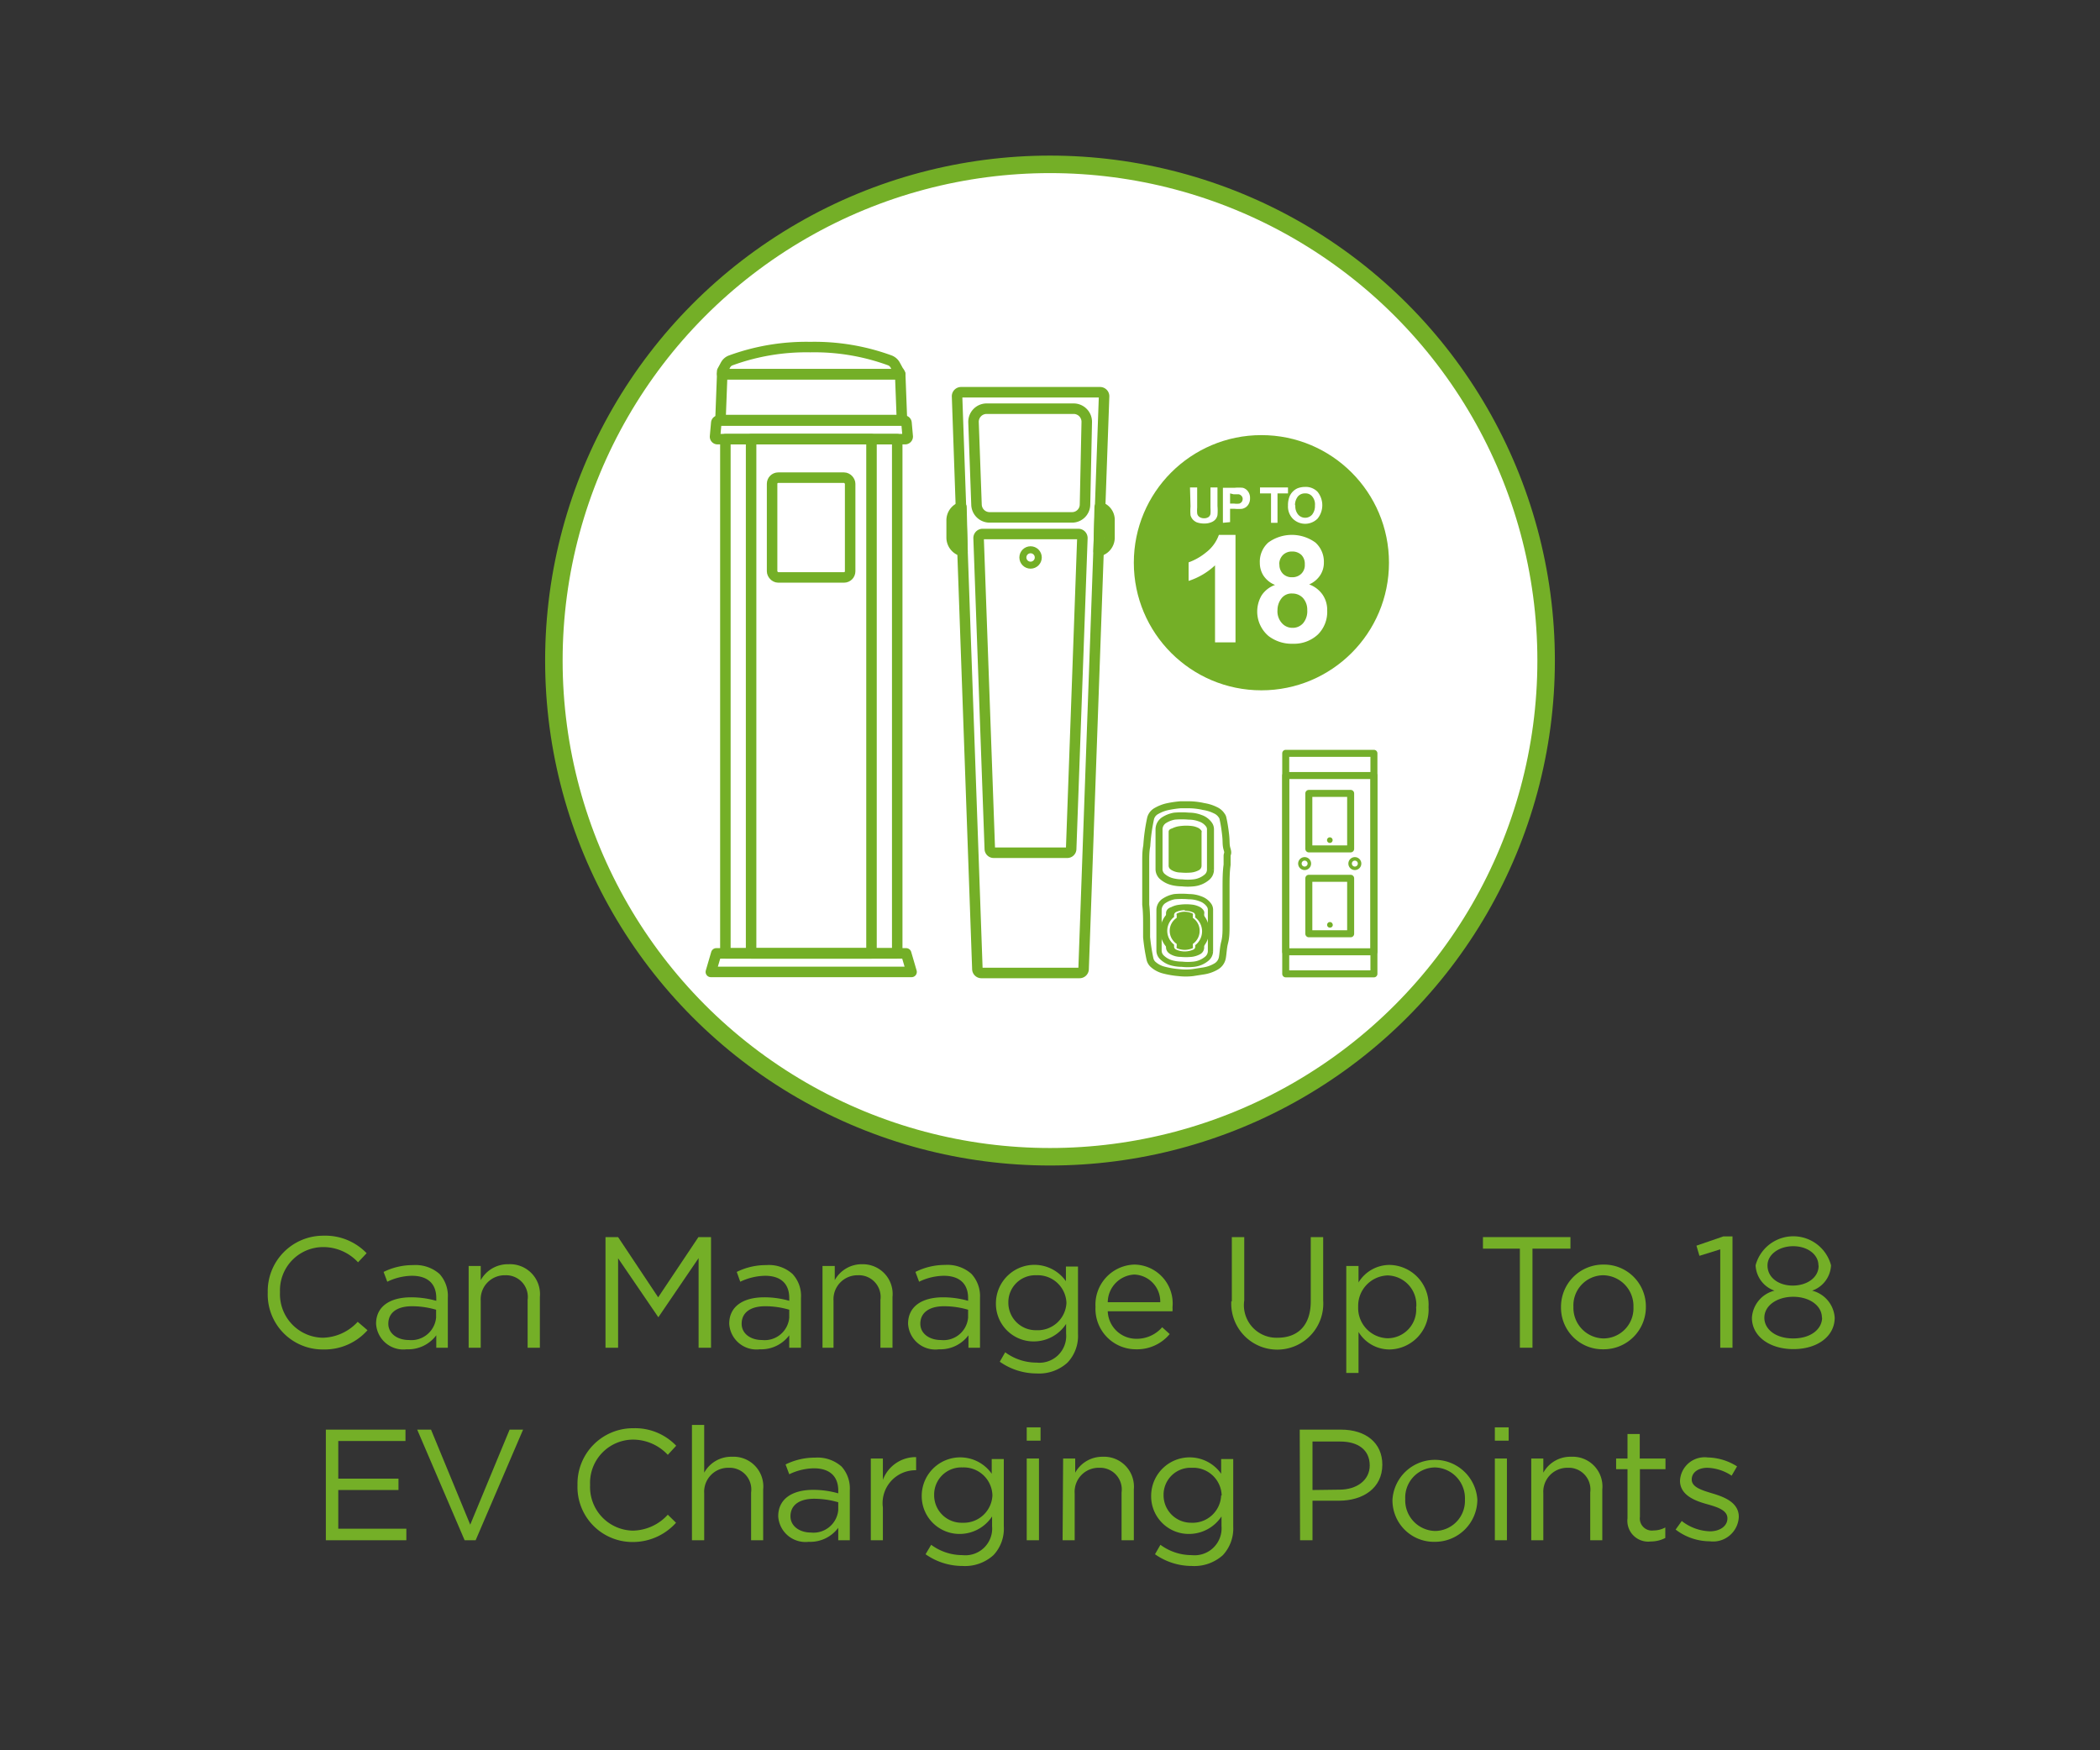 <svg id="Layer_1" data-name="Layer 1" xmlns="http://www.w3.org/2000/svg" viewBox="0 0 120 100"><rect x="0" y="0" width="120" height="100" fill="#333333" stroke="none"/><defs><style>.cls-1,.cls-8{fill:#fff;}.cls-1,.cls-3,.cls-4{stroke:#74af27;}.cls-1{stroke-miterlimit:10;}.cls-2{fill:#74af27;}.cls-11,.cls-3,.cls-4,.cls-5,.cls-7,.cls-9{fill:none;}.cls-11,.cls-3,.cls-4,.cls-9{stroke-linecap:round;stroke-linejoin:round;}.cls-3{stroke-width:0.6px;}.cls-4,.cls-5,.cls-9{stroke-width:0.4px;}.cls-11,.cls-5,.cls-7,.cls-9{stroke:#74af2c;}.cls-5,.cls-7{stroke-linejoin:bevel;}.cls-5,.cls-6,.cls-7{fill-rule:evenodd;}.cls-10,.cls-6{fill:#74af28;}.cls-7{stroke-width:0.3px;}.cls-11{stroke-width:0.2px;}</style></defs><title>EV-Systems_Operations-CanManageUpTo18EVChargingPoints-ControlCentre</title><circle class="cls-1" cx="60" cy="37.74" r="28.35"/><path class="cls-2" d="M15.3,73.85v0a3.17,3.17,0,0,1,3.19-3.25,3.27,3.27,0,0,1,2.46,1l-.49.52a2.71,2.71,0,0,0-2-.87A2.47,2.47,0,0,0,16,73.82h0a2.49,2.49,0,0,0,2.44,2.61,2.79,2.79,0,0,0,2-.91L21,76a3.27,3.27,0,0,1-2.52,1.1A3.14,3.14,0,0,1,15.3,73.85Z"/><path class="cls-2" d="M21.49,75.63h0c0-1,.81-1.51,2-1.51a5.26,5.26,0,0,1,1.44.2v-.16c0-.84-.52-1.27-1.39-1.27a3.33,3.33,0,0,0-1.41.34l-.21-.56a3.76,3.76,0,0,1,1.69-.39,2.07,2.07,0,0,1,1.51.51,1.87,1.87,0,0,1,.47,1.36V77h-.66v-.71a2,2,0,0,1-1.69.8A1.56,1.56,0,0,1,21.49,75.63Zm3.43-.35v-.45a4.91,4.91,0,0,0-1.37-.2c-.88,0-1.36.38-1.36,1v0c0,.58.54.93,1.17.93A1.42,1.42,0,0,0,24.92,75.28Z"/><path class="cls-2" d="M26.78,72.33h.69v.81a1.77,1.77,0,0,1,1.59-.91,1.71,1.71,0,0,1,1.79,1.87V77h-.7V74.27a1.24,1.24,0,0,0-1.28-1.41,1.37,1.37,0,0,0-1.4,1.46V77h-.69Z"/><path class="cls-2" d="M34.6,70.68h.72l2.29,3.44,2.3-3.44h.72V77h-.71V71.88l-2.3,3.38h0l-2.3-3.37V77H34.6Z"/><path class="cls-2" d="M41.67,75.63h0c0-1,.81-1.51,2-1.51a5.12,5.12,0,0,1,1.43.2v-.16c0-.84-.51-1.27-1.38-1.27a3.41,3.41,0,0,0-1.42.34l-.2-.56a3.73,3.73,0,0,1,1.69-.39,2,2,0,0,1,1.5.51,1.83,1.83,0,0,1,.48,1.36V77h-.67v-.71a2,2,0,0,1-1.68.8A1.56,1.56,0,0,1,41.67,75.63Zm3.43-.35v-.45a4.8,4.8,0,0,0-1.37-.2c-.87,0-1.35.38-1.35,1v0c0,.58.53.93,1.16.93A1.41,1.41,0,0,0,45.1,75.28Z"/><path class="cls-2" d="M47,72.33h.7v.81a1.76,1.76,0,0,1,1.59-.91A1.7,1.7,0,0,1,51,74.1V77h-.69V74.27a1.24,1.24,0,0,0-1.29-1.41,1.37,1.37,0,0,0-1.39,1.46V77H47Z"/><path class="cls-2" d="M51.89,75.63h0c0-1,.81-1.51,2-1.51a5.24,5.24,0,0,1,1.43.2v-.16c0-.84-.52-1.27-1.39-1.27a3.33,3.33,0,0,0-1.41.34l-.21-.56A3.76,3.76,0,0,1,54,72.27a2.07,2.07,0,0,1,1.51.51A1.87,1.87,0,0,1,56,74.14V77h-.66v-.71a2,2,0,0,1-1.68.8A1.56,1.56,0,0,1,51.89,75.63Zm3.43-.35v-.45a4.85,4.85,0,0,0-1.37-.2c-.87,0-1.36.38-1.36,1v0c0,.58.54.93,1.17.93A1.41,1.41,0,0,0,55.32,75.28Z"/><path class="cls-2" d="M57.13,77.8l.31-.54a3,3,0,0,0,1.79.59,1.53,1.53,0,0,0,1.69-1.66v-.55a2.2,2.2,0,0,1-1.82,1,2.15,2.15,0,0,1-2.19-2.18v0a2.2,2.2,0,0,1,4-1.26v-.84h.69v3.85a2.21,2.21,0,0,1-.6,1.64,2.4,2.4,0,0,1-1.77.62A3.65,3.65,0,0,1,57.13,77.8Zm3.81-3.36v0a1.64,1.64,0,0,0-1.71-1.58,1.54,1.54,0,0,0-1.61,1.57v0A1.57,1.57,0,0,0,59.23,76,1.64,1.64,0,0,0,60.94,74.44Z"/><path class="cls-2" d="M62.6,74.67v0a2.29,2.29,0,0,1,2.23-2.42A2.22,2.22,0,0,1,67,74.69a1.77,1.77,0,0,1,0,.23H63.3a1.63,1.63,0,0,0,1.64,1.57,1.92,1.92,0,0,0,1.47-.66l.43.39a2.42,2.42,0,0,1-1.92.87A2.31,2.31,0,0,1,62.6,74.67Zm3.7-.27a1.54,1.54,0,0,0-1.49-1.58A1.6,1.6,0,0,0,63.3,74.4Z"/><path class="cls-2" d="M70.39,74.35V70.68h.71V74.3A1.86,1.86,0,0,0,73,76.43c1.16,0,1.9-.7,1.9-2.08V70.68h.71v3.61a2.63,2.63,0,1,1-5.25.06Z"/><path class="cls-2" d="M76.93,72.33h.7v.94a2.08,2.08,0,0,1,1.78-1,2.27,2.27,0,0,1,2.22,2.41v0a2.27,2.27,0,0,1-2.22,2.42,2.07,2.07,0,0,1-1.78-1v2.34h-.7Zm4,2.34v0a1.68,1.68,0,0,0-1.64-1.8,1.74,1.74,0,0,0-1.68,1.79v0a1.73,1.73,0,0,0,1.68,1.8A1.64,1.64,0,0,0,80.92,74.67Z"/><path class="cls-2" d="M86.85,71.34H84.74v-.66h5v.66H87.57V77h-.72Z"/><path class="cls-2" d="M89.2,74.68v0a2.41,2.41,0,0,1,2.43-2.43,2.39,2.39,0,0,1,2.42,2.41v0a2.41,2.41,0,0,1-2.44,2.43A2.38,2.38,0,0,1,89.2,74.68Zm4.14,0v0a1.76,1.76,0,0,0-1.73-1.82,1.72,1.72,0,0,0-1.7,1.8v0a1.75,1.75,0,0,0,1.72,1.81A1.72,1.72,0,0,0,93.34,74.68Z"/><path class="cls-2" d="M98.3,71.38l-1.19.37-.17-.58,1.54-.53H99V77h-.7Z"/><path class="cls-2" d="M100.11,75.29h0a1.7,1.7,0,0,1,1.29-1.55,1.61,1.61,0,0,1-1.08-1.45v0a2.23,2.23,0,0,1,4.31,0v0a1.61,1.61,0,0,1-1.08,1.45,1.71,1.71,0,0,1,1.29,1.54h0c0,1.08-1,1.8-2.36,1.8S100.11,76.35,100.11,75.29Zm4,0v0c0-.71-.73-1.2-1.64-1.2s-1.65.49-1.65,1.2v0c0,.63.61,1.18,1.65,1.18S104.12,75.91,104.12,75.28Zm-.2-3v0c0-.62-.63-1.09-1.44-1.09S101,71.67,101,72.3v0c0,.69.63,1.15,1.44,1.15S103.92,73,103.92,72.32Z"/><path class="cls-2" d="M18.62,81.68h4.55v.65H19.33v2.15h3.44v.65H19.33v2.21h3.89V88h-4.6Z"/><path class="cls-2" d="M23.84,81.68h.79l2.24,5.43,2.25-5.43h.77L27.18,88h-.63Z"/><path class="cls-2" d="M33,84.85v0a3.17,3.17,0,0,1,3.19-3.25,3.25,3.25,0,0,1,2.45,1l-.48.52a2.73,2.73,0,0,0-2-.87,2.47,2.47,0,0,0-2.44,2.59h0a2.49,2.49,0,0,0,2.44,2.61,2.75,2.75,0,0,0,2-.91l.47.46a3.31,3.31,0,0,1-2.52,1.1A3.14,3.14,0,0,1,33,84.85Z"/><path class="cls-2" d="M39.54,81.41h.7v2.73a1.76,1.76,0,0,1,1.59-.91,1.7,1.7,0,0,1,1.78,1.87V88h-.69V85.27a1.24,1.24,0,0,0-1.29-1.41,1.37,1.37,0,0,0-1.39,1.46V88h-.7Z"/><path class="cls-2" d="M44.47,86.63h0c0-1,.81-1.51,2-1.51a5.24,5.24,0,0,1,1.43.2v-.16c0-.84-.52-1.27-1.39-1.27a3.33,3.33,0,0,0-1.41.34l-.21-.56a3.76,3.76,0,0,1,1.69-.39,2.07,2.07,0,0,1,1.51.51,1.87,1.87,0,0,1,.47,1.36V88h-.66v-.71a2,2,0,0,1-1.69.8A1.56,1.56,0,0,1,44.47,86.63Zm3.43-.35v-.45a4.91,4.91,0,0,0-1.37-.2c-.88,0-1.36.38-1.36,1v0c0,.58.54.93,1.17.93A1.42,1.42,0,0,0,47.9,86.28Z"/><path class="cls-2" d="M49.76,83.33h.69v1.22a2,2,0,0,1,1.9-1.3V84H52.3a1.88,1.88,0,0,0-1.85,2.13V88h-.69Z"/><path class="cls-2" d="M52.89,88.8l.32-.54a3,3,0,0,0,1.79.59,1.53,1.53,0,0,0,1.69-1.66v-.55a2.22,2.22,0,0,1-1.83,1,2.16,2.16,0,0,1-2.19-2.18v0a2.2,2.2,0,0,1,4-1.26v-.84h.69v3.85a2.2,2.2,0,0,1-.59,1.64,2.42,2.42,0,0,1-1.77.62A3.66,3.66,0,0,1,52.89,88.8Zm3.82-3.36v0A1.64,1.64,0,0,0,55,83.84a1.55,1.55,0,0,0-1.62,1.57v0A1.57,1.57,0,0,0,55,87,1.64,1.64,0,0,0,56.71,85.44Z"/><path class="cls-2" d="M58.67,81.55h.79v.76h-.79Zm0,1.78h.7V88h-.7Z"/><path class="cls-2" d="M60.75,83.33h.69v.81A1.77,1.77,0,0,1,63,83.23a1.71,1.71,0,0,1,1.79,1.87V88h-.7V85.27a1.24,1.24,0,0,0-1.28-1.41,1.37,1.37,0,0,0-1.4,1.46V88h-.69Z"/><path class="cls-2" d="M66,88.8l.31-.54a3,3,0,0,0,1.79.59,1.54,1.54,0,0,0,1.7-1.66v-.55a2.23,2.23,0,0,1-1.83,1,2.15,2.15,0,0,1-2.19-2.18v0a2.2,2.2,0,0,1,4-1.26v-.84h.69v3.85a2.24,2.24,0,0,1-.59,1.64,2.44,2.44,0,0,1-1.78.62A3.65,3.65,0,0,1,66,88.8Zm3.81-3.36v0a1.63,1.63,0,0,0-1.71-1.58,1.54,1.54,0,0,0-1.61,1.57v0A1.57,1.57,0,0,0,68.07,87,1.63,1.63,0,0,0,69.78,85.44Z"/><path class="cls-2" d="M74.27,81.68h2.36c1.42,0,2.36.76,2.36,2v0c0,1.36-1.13,2.06-2.47,2.06H75V88h-.71Zm2.27,3.43c1,0,1.73-.55,1.73-1.38v0c0-.9-.67-1.37-1.69-1.37H75v2.77Z"/><path class="cls-2" d="M79.57,85.68v0a2.43,2.43,0,0,1,4.85,0v0A2.42,2.42,0,0,1,82,88.09,2.37,2.37,0,0,1,79.57,85.68Zm4.14,0v0A1.76,1.76,0,0,0,82,83.84a1.72,1.72,0,0,0-1.7,1.8v0A1.75,1.75,0,0,0,82,87.47,1.72,1.72,0,0,0,83.71,85.68Z"/><path class="cls-2" d="M85.42,81.55h.79v.76h-.79Zm0,1.78h.69V88h-.69Z"/><path class="cls-2" d="M87.5,83.33h.69v.81a1.76,1.76,0,0,1,1.59-.91,1.7,1.7,0,0,1,1.78,1.87V88h-.69V85.27a1.24,1.24,0,0,0-1.29-1.41,1.37,1.37,0,0,0-1.39,1.46V88H87.5Z"/><path class="cls-2" d="M93,86.75V83.94h-.65v-.61H93v-1.4h.7v1.4h1.47v.61H93.71v2.72a.69.69,0,0,0,.78.78,1.42,1.42,0,0,0,.67-.17v.6a1.79,1.79,0,0,1-.83.2A1.19,1.19,0,0,1,93,86.75Z"/><path class="cls-2" d="M95.75,87.39l.35-.49a2.75,2.75,0,0,0,1.61.59c.56,0,1-.29,1-.74v0c0-.46-.55-.64-1.16-.81S96,85.46,96,84.6v0a1.41,1.41,0,0,1,1.59-1.33,3.24,3.24,0,0,1,1.67.51l-.31.53a2.65,2.65,0,0,0-1.38-.45c-.55,0-.9.28-.9.67v0c0,.44.57.61,1.2.8s1.49.5,1.49,1.33v0a1.47,1.47,0,0,1-1.66,1.4A3.22,3.22,0,0,1,95.75,87.39Z"/><polygon class="cls-3" points="51.78 54.47 40.93 54.47 40.62 55.53 52.09 55.53 51.78 54.47"/><rect class="cls-3" x="41.45" y="25.09" width="9.82" height="29.38"/><path class="cls-3" d="M51.73,25.09H41a.14.14,0,0,1-.14-.15l.07-.78a.14.14,0,0,1,.14-.13H51.66a.14.14,0,0,1,.14.13l.07.78A.15.15,0,0,1,51.73,25.09Z"/><rect class="cls-3" x="42.92" y="25.09" width="6.88" height="29.38"/><rect class="cls-3" x="44.12" y="27.29" width="4.46" height="5.7" rx="0.35"/><path class="cls-3" d="M51.54,24H41.17l.1-2.62v0H51.44v0Z"/><path class="cls-3" d="M51.44,21.38H41.27a.61.61,0,0,1,0-.18l.19-.35a.55.55,0,0,1,.3-.26,12.59,12.59,0,0,1,4.54-.76,12.56,12.56,0,0,1,4.55.76.59.59,0,0,1,.3.26l.19.35A.41.41,0,0,1,51.44,21.38Z"/><path class="cls-3" d="M63.09,22.66l-1.17,32.7a.23.23,0,0,1-.24.23H56.09a.23.23,0,0,1-.24-.23L55,31.49l-.09-2.55-.22-6.28a.23.23,0,0,1,.24-.25h7.93A.23.23,0,0,1,63.09,22.66Z"/><path class="cls-3" d="M61,48.72H56.79a.22.22,0,0,1-.23-.22l-.64-17.75a.23.23,0,0,1,.23-.24h5.47a.23.23,0,0,1,.23.24L61.21,48.5A.22.22,0,0,1,61,48.72Z"/><path class="cls-3" d="M61.24,29.56H56.53a.75.75,0,0,1-.73-.73l-.17-4.7a.75.75,0,0,1,.73-.78l5,0a.75.75,0,0,1,.74.78L62,28.84A.74.74,0,0,1,61.24,29.56Z"/><path class="cls-3" d="M55,31.49a.8.8,0,0,1-.62-.75l0-1a.79.79,0,0,1,.56-.77Z"/><path class="cls-3" d="M62.78,31.49a.79.79,0,0,0,.62-.75l0-1a.76.76,0,0,0-.56-.77Z"/><circle class="cls-4" cx="58.89" cy="31.85" r="0.44"/><path class="cls-5" d="M70.06,50.77v.85c0,.29,0,.59,0,.88s0,.28,0,.41c0,.31,0,.62-.08.93s-.08.58-.13.87a.73.73,0,0,1-.36.51,2,2,0,0,1-.7.25l-.64.1a3.39,3.39,0,0,1-.78,0,5.05,5.05,0,0,1-.88-.15,1.45,1.45,0,0,1-.62-.34.59.59,0,0,1-.16-.3,10.62,10.62,0,0,1-.19-1.24c0-.25,0-.49,0-.73s0-.74-.05-1.12c0-.57,0-1.14,0-1.71l0-.75c0-.3,0-.6.06-.9a10.54,10.54,0,0,1,.22-1.58.68.68,0,0,1,.34-.42,2.22,2.22,0,0,1,.62-.24,6,6,0,0,1,.74-.11h.33a4,4,0,0,1,1,.1,2.27,2.27,0,0,1,.67.21.83.83,0,0,1,.37.32.31.31,0,0,1,.06.13c.07.31.12.63.16,1s0,.52.08.78,0,.25,0,.38l0,.51C70.06,49.82,70.06,50.29,70.06,50.77Z"/><path class="cls-5" d="M69.17,48.53v1.16a.57.57,0,0,1-.23.45,1.39,1.39,0,0,1-.73.3,3,3,0,0,1-.67,0,2.31,2.31,0,0,1-.52-.06,1.37,1.37,0,0,1-.63-.33.57.57,0,0,1-.16-.41V47.39a.63.63,0,0,1,.32-.55,1.58,1.58,0,0,1,.56-.21,4.62,4.62,0,0,1,.83,0,1.78,1.78,0,0,1,.65.12,1,1,0,0,1,.5.37.46.46,0,0,1,.08.25v1.2Z"/><path class="cls-6" d="M66.78,47.51s0,.05,0,.07v1.86a.26.26,0,0,0,.11.23.41.41,0,0,0,.11.07,1,1,0,0,0,.46.11,3.22,3.22,0,0,0,.62,0,1.21,1.21,0,0,0,.42-.13.29.29,0,0,0,.16-.27c0-.39,0-.77,0-1.15v-.74a.13.13,0,0,0,0-.09.52.52,0,0,0-.17-.16,1.17,1.17,0,0,0-.33-.11,2.69,2.69,0,0,0-.75,0,1.33,1.33,0,0,0-.43.13C66.87,47.36,66.79,47.41,66.78,47.51Z"/><path class="cls-7" d="M69.17,53.18v1.16a.57.57,0,0,1-.23.45,1.39,1.39,0,0,1-.73.3,3,3,0,0,1-.67,0,2.31,2.31,0,0,1-.52-.06,1.3,1.3,0,0,1-.63-.34.54.54,0,0,1-.16-.4V52a.63.63,0,0,1,.32-.55,1.6,1.6,0,0,1,.56-.22,4.61,4.61,0,0,1,.83,0,1.78,1.78,0,0,1,.65.12,1,1,0,0,1,.5.37.46.46,0,0,1,.08.25v1.2Zm-2.39-1s0,.05,0,.07v1.86a.27.27,0,0,0,.11.23.41.41,0,0,0,.11.07,1,1,0,0,0,.46.11,3.22,3.22,0,0,0,.62,0,1.21,1.21,0,0,0,.42-.13.29.29,0,0,0,.16-.27c0-.39,0-.77,0-1.15V52.2a.13.13,0,0,0,0-.09.44.44,0,0,0-.17-.16,1.17,1.17,0,0,0-.33-.11,2.69,2.69,0,0,0-.75,0,1.13,1.13,0,0,0-.43.13C66.87,52,66.79,52.06,66.78,52.16Z"/><circle class="cls-2" cx="67.7" cy="53.18" r="1.4"/><path class="cls-8" d="M67.7,52.19a1,1,0,0,1,.42.09v.21a.82.82,0,0,1,.39.69.83.83,0,0,1-.39.7v.2a.93.93,0,0,1-.84,0v-.2a.81.81,0,0,1-.39-.7.79.79,0,0,1,.39-.69v-.21a1,1,0,0,1,.42-.09m0-.19a1.22,1.22,0,0,0-.5.11.2.2,0,0,0-.11.17v.11a1,1,0,0,0-.39.79,1,1,0,0,0,.39.79v.11a.19.19,0,0,0,.11.17,1.22,1.22,0,0,0,.5.11,1.25,1.25,0,0,0,.5-.11.18.18,0,0,0,.1-.17V54a1,1,0,0,0,.39-.79,1,1,0,0,0-.39-.79v-.11a.19.19,0,0,0-.1-.17,1.25,1.25,0,0,0-.5-.11Z"/><path class="cls-2" d="M67.7,54.27a1.19,1.19,0,0,1-.46-.1.11.11,0,0,1,0-.09v-.15a.91.91,0,0,1-.4-.75.89.89,0,0,1,.4-.74v-.16a.08.08,0,0,1,0-.08,1,1,0,0,1,.46-.11,1.07,1.07,0,0,1,.46.11.08.08,0,0,1,0,.08v.16a.88.88,0,0,1,.39.74.9.9,0,0,1-.39.75v.15a.11.11,0,0,1,0,.09A1.23,1.23,0,0,1,67.7,54.27Z"/><rect class="cls-9" x="73.47" y="43.04" width="5.04" height="12.6"/><rect class="cls-9" x="73.47" y="44.31" width="5.04" height="10.07"/><rect class="cls-9" x="74.79" y="50.18" width="2.39" height="3.17"/><path class="cls-10" d="M76.15,48a.16.16,0,1,0-.16.16.16.16,0,0,0,.16-.16"/><path class="cls-10" d="M76.15,52.8A.16.16,0,1,0,76,53a.16.16,0,0,0,.16-.16"/><rect class="cls-9" x="74.79" y="45.33" width="2.39" height="3.17"/><path class="cls-11" d="M74.82,49.34a.27.27,0,1,0-.27.27.27.27,0,0,0,.27-.27"/><path class="cls-11" d="M77.69,49.34a.27.27,0,0,0-.27-.27.27.27,0,1,0,0,.54.27.27,0,0,0,.27-.27"/><circle class="cls-2" cx="72.08" cy="32.15" r="7.29"/><path class="cls-8" d="M70.6,36.7H69.43V32.3a4,4,0,0,1-1.51.89V32.13a3.36,3.36,0,0,0,1-.57,2.18,2.18,0,0,0,.73-1h.95Z"/><path class="cls-8" d="M72.86,33.42a1.43,1.43,0,0,1-.66-.53,1.35,1.35,0,0,1-.21-.73A1.47,1.47,0,0,1,72.47,31a2.29,2.29,0,0,1,2.7,0,1.47,1.47,0,0,1,.48,1.13,1.3,1.3,0,0,1-.22.75,1.43,1.43,0,0,1-.62.51,1.6,1.6,0,0,1,.77.59,1.54,1.54,0,0,1,.26.9,1.82,1.82,0,0,1-.53,1.37,2,2,0,0,1-1.43.53,2.18,2.18,0,0,1-1.39-.44,1.83,1.83,0,0,1-.4-2.32A1.53,1.53,0,0,1,72.86,33.42ZM73,34.85a1,1,0,0,0,.25.75.79.79,0,0,0,.61.27.78.78,0,0,0,.6-.26,1.06,1.06,0,0,0,.24-.75,1,1,0,0,0-.24-.69.82.82,0,0,0-.61-.26.72.72,0,0,0-.64.3A1.09,1.09,0,0,0,73,34.85Zm.11-2.61a.73.73,0,0,0,.2.54.7.7,0,0,0,.52.2.72.72,0,0,0,.53-.2.69.69,0,0,0,.2-.54.72.72,0,0,0-.19-.53.74.74,0,0,0-.53-.2.72.72,0,0,0-.53.2A.74.74,0,0,0,73.1,32.24Z"/><path class="cls-8" d="M68,27.85h.41V29a2,2,0,0,0,0,.33.3.3,0,0,0,.12.2.46.46,0,0,0,.27.08.45.45,0,0,0,.26-.07.29.29,0,0,0,.11-.18,2.44,2.44,0,0,0,0-.34V27.85h.4v1.06a3,3,0,0,1,0,.52.53.53,0,0,1-.12.25.6.6,0,0,1-.24.16,1,1,0,0,1-.39.07,1.22,1.22,0,0,1-.44-.07.69.69,0,0,1-.23-.17.64.64,0,0,1-.12-.23,2.89,2.89,0,0,1,0-.51Z"/><path class="cls-8" d="M69.88,29.87v-2h.66a2.42,2.42,0,0,1,.48,0,.53.53,0,0,1,.29.2.61.61,0,0,1,.12.39.63.63,0,0,1-.07.32.55.55,0,0,1-.17.2.64.64,0,0,1-.21.09,2.31,2.31,0,0,1-.43,0h-.26v.76Zm.41-1.68v.58h.22a1.08,1.08,0,0,0,.32,0,.34.34,0,0,0,.13-.1.3.3,0,0,0,.05-.16.24.24,0,0,0-.07-.18.26.26,0,0,0-.16-.09l-.29,0Z"/><path class="cls-8" d="M72.63,29.87V28.19H72v-.34h1.6v.34H73v1.68Z"/><path class="cls-8" d="M73.6,28.88a1.31,1.31,0,0,1,.09-.52.92.92,0,0,1,.19-.28.87.87,0,0,1,.26-.18,1.19,1.19,0,0,1,.44-.08.93.93,0,0,1,.71.28,1.22,1.22,0,0,1,0,1.53,1,1,0,0,1-1.42,0A1,1,0,0,1,73.6,28.88Zm.42,0a.74.74,0,0,0,.16.52.53.53,0,0,0,.8,0,.79.79,0,0,0,.16-.52.7.7,0,0,0-.16-.52.48.48,0,0,0-.4-.17.52.52,0,0,0-.41.17A.79.79,0,0,0,74,28.86Z"/></svg>